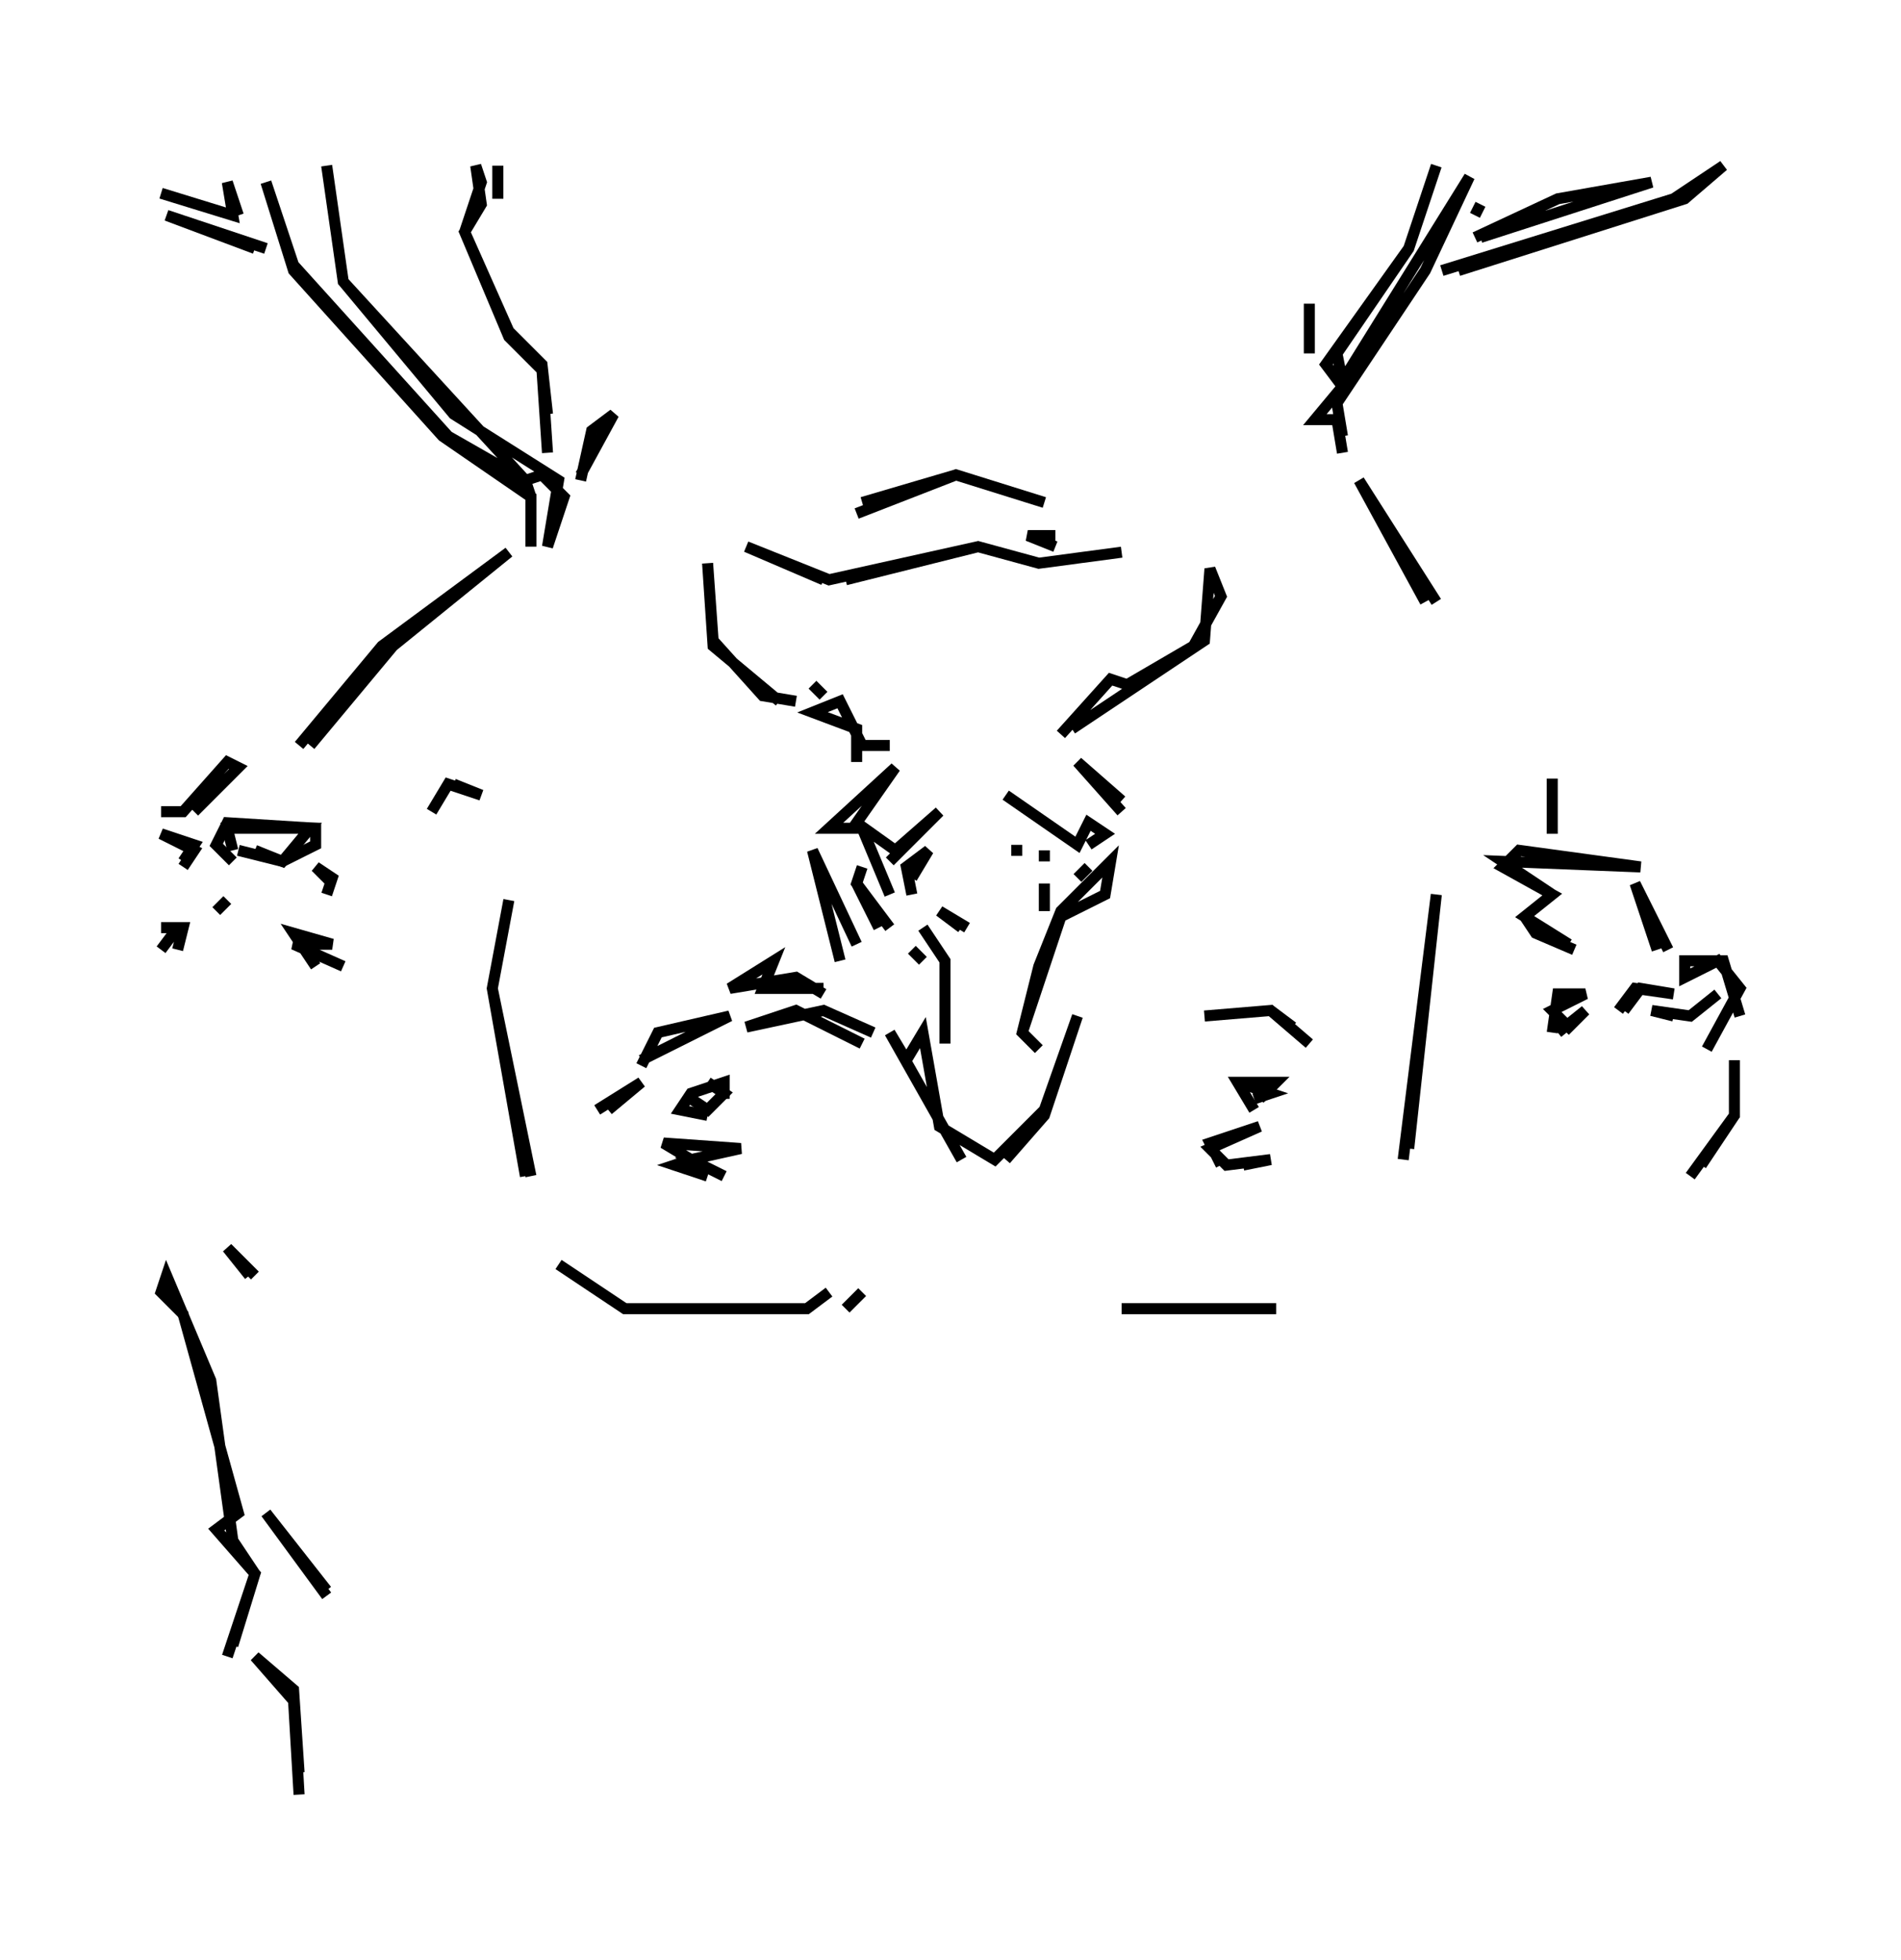 <?xml version="1.0" ?>
<svg xmlns="http://www.w3.org/2000/svg" xmlns:ev="http://www.w3.org/2001/xml-events" xmlns:xlink="http://www.w3.org/1999/xlink" baseProfile="full" height="600px" version="1.1" viewBox="-0.177 -0.177 0.344 0.355" width="582px">
	<defs/>
	<path d="M -0.087,-0.141 L -0.087,-0.147" fill="none" stroke="black" stroke-width="0.002"/>
	<path d="M 0.09,-0.138 L 0.091,-0.14" fill="none" stroke="black" stroke-width="0.002"/>
	<path d="M -0.135,-0.138 L -0.148,-0.142 L -0.135,-0.138 L -0.136,-0.144 L -0.134,-0.138" fill="none" stroke="black" stroke-width="0.002"/>
	<path d="M 0.09,-0.134 L 0.105,-0.141 L 0.122,-0.144 L 0.091,-0.134" fill="none" stroke="black" stroke-width="0.002"/>
	<path d="M -0.131,-0.132 L -0.147,-0.138 L -0.129,-0.132" fill="none" stroke="black" stroke-width="0.002"/>
	<path d="M 0.084,-0.128 L 0.126,-0.141 L 0.135,-0.147 L 0.128,-0.141 L 0.087,-0.128" fill="none" stroke="black" stroke-width="0.002"/>
	<path d="M 0.06,-0.113 L 0.06,-0.122" fill="none" stroke="black" stroke-width="0.002"/>
	<path d="M 0.066,-0.095 L 0.065,-0.101 L 0.061,-0.101 L 0.066,-0.107 L 0.063,-0.111 L 0.078,-0.132 L 0.083,-0.147 L 0.078,-0.132 L 0.065,-0.113 L 0.066,-0.108 L 0.089,-0.145 L 0.081,-0.128 L 0.065,-0.104 L 0.066,-0.098" fill="none" stroke="black" stroke-width="0.002"/>
	<path d="M -0.078,-0.095 L -0.079,-0.11 L -0.085,-0.116 L -0.093,-0.135 L -0.09,-0.14 L -0.091,-0.147 L -0.09,-0.144 L -0.093,-0.135 L -0.085,-0.117 L -0.079,-0.111 L -0.078,-0.102" fill="none" stroke="black" stroke-width="0.002"/>
	<path d="M -0.072,-0.09 L -0.07,-0.099 L -0.066,-0.102 L -0.072,-0.091" fill="none" stroke="black" stroke-width="0.002"/>
	<path d="M -0.022,-0.084 L -0.004,-0.091 L 0.012,-0.086 L -0.004,-0.091 L -0.021,-0.086" fill="none" stroke="black" stroke-width="0.002"/>
	<path d="M 0.014,-0.078 L 0.009,-0.08 L 0.014,-0.08" fill="none" stroke="black" stroke-width="0.002"/>
	<path d="M -0.081,-0.078 L -0.081,-0.087 L -0.097,-0.098 L -0.124,-0.128 L -0.129,-0.144 L -0.124,-0.129 L -0.096,-0.098 L -0.082,-0.09 L -0.115,-0.126 L -0.118,-0.147 L -0.115,-0.126 L -0.095,-0.102 L -0.076,-0.09 L -0.078,-0.078 L -0.075,-0.087 L -0.079,-0.091 L -0.082,-0.09 L -0.081,-0.087" fill="none" stroke="black" stroke-width="0.002"/>
	<path d="M -0.028,-0.072 L -0.042,-0.078 L -0.027,-0.072 L 0.0,-0.078 L 0.011,-0.075 L 0.026,-0.077 L 0.011,-0.075 L 0.0,-0.078 L -0.024,-0.072" fill="none" stroke="black" stroke-width="0.002"/>
	<path d="M 0.081,-0.068 L 0.069,-0.09 L 0.083,-0.068" fill="none" stroke="black" stroke-width="0.002"/>
	<path d="M -0.028,-0.051 L -0.03,-0.053" fill="none" stroke="black" stroke-width="0.002"/>
	<path d="M -0.036,-0.05 L -0.048,-0.06 L -0.049,-0.075 L -0.048,-0.061 L -0.039,-0.051 L -0.033,-0.05" fill="none" stroke="black" stroke-width="0.002"/>
	<path d="M 0.015,-0.044 L 0.024,-0.054 L 0.027,-0.053 L 0.039,-0.06 L 0.044,-0.069 L 0.042,-0.074 L 0.041,-0.061 L 0.017,-0.045" fill="none" stroke="black" stroke-width="0.002"/>
	<path d="M -0.123,-0.042 L -0.108,-0.06 L -0.085,-0.077 L -0.106,-0.06 L -0.121,-0.042" fill="none" stroke="black" stroke-width="0.002"/>
	<path d="M -0.022,-0.039 L -0.022,-0.045 L -0.03,-0.048 L -0.025,-0.05 L -0.021,-0.042 L -0.016,-0.042 L -0.019,-0.042" fill="none" stroke="black" stroke-width="0.002"/>
	<path d="M 0.026,-0.03 L 0.018,-0.039 L 0.026,-0.032" fill="none" stroke="black" stroke-width="0.002"/>
	<path d="M -0.099,-0.03 L -0.096,-0.035 L -0.09,-0.033 L -0.095,-0.035" fill="none" stroke="black" stroke-width="0.002"/>
	<path d="M -0.148,-0.03 L -0.144,-0.03 L -0.136,-0.039 L -0.134,-0.038 L -0.142,-0.03" fill="none" stroke="black" stroke-width="0.002"/>
	<path d="M 0.104,-0.026 L 0.104,-0.036" fill="none" stroke="black" stroke-width="0.002"/>
	<path d="M 0.018,-0.024 L 0.005,-0.033 L 0.018,-0.024 L 0.02,-0.028 L 0.023,-0.026 L 0.02,-0.024" fill="none" stroke="black" stroke-width="0.002"/>
	<path d="M 0.006,-0.023 L 0.008,-0.023" fill="none" stroke="black" stroke-width="0.002"/>
	<path d="M -0.131,-0.023 L -0.126,-0.021 L -0.121,-0.027 L -0.136,-0.027 L -0.135,-0.023" fill="none" stroke="black" stroke-width="0.002"/>
	<path d="M 0.012,-0.021 L 0.012,-0.023" fill="none" stroke="black" stroke-width="0.002"/>
	<path d="M -0.135,-0.021 L -0.138,-0.024 L -0.136,-0.028 L -0.12,-0.027 L -0.12,-0.024 L -0.126,-0.021 L -0.134,-0.023" fill="none" stroke="black" stroke-width="0.002"/>
	<path d="M -0.144,-0.02 L -0.142,-0.023 L -0.148,-0.026 L -0.142,-0.024 L -0.144,-0.021" fill="none" stroke="black" stroke-width="0.002"/>
	<path d="M 0.018,-0.018 L 0.02,-0.02" fill="none" stroke="black" stroke-width="0.002"/>
	<path d="M -0.012,-0.015 L -0.013,-0.02 L -0.009,-0.023 L -0.012,-0.018" fill="none" stroke="black" stroke-width="0.002"/>
	<path d="M -0.016,-0.015 L -0.021,-0.027 L -0.027,-0.027 L -0.015,-0.038 L -0.022,-0.028 L -0.015,-0.023 L -0.007,-0.03 L -0.016,-0.021" fill="none" stroke="black" stroke-width="0.002"/>
	<path d="M -0.118,-0.015 L -0.117,-0.018 L -0.12,-0.02 L -0.117,-0.017" fill="none" stroke="black" stroke-width="0.002"/>
	<path d="M 0.012,-0.012 L 0.012,-0.017" fill="none" stroke="black" stroke-width="0.002"/>
	<path d="M -0.138,-0.012 L -0.136,-0.014" fill="none" stroke="black" stroke-width="0.002"/>
	<path d="M -0.003,-0.009 L -0.007,-0.012 L -0.002,-0.009" fill="none" stroke="black" stroke-width="0.002"/>
	<path d="M -0.018,-0.009 L -0.022,-0.017 L -0.021,-0.02 L -0.022,-0.017 L -0.016,-0.009" fill="none" stroke="black" stroke-width="0.002"/>
	<path d="M 0.123,-0.005 L 0.119,-0.017 L 0.125,-0.005" fill="none" stroke="black" stroke-width="0.002"/>
	<path d="M 0.108,-0.005 L 0.101,-0.008 L 0.099,-0.011 L 0.104,-0.015 L 0.095,-0.021 L 0.12,-0.02 L 0.098,-0.023 L 0.095,-0.02 L 0.104,-0.015 L 0.099,-0.011 L 0.107,-0.006" fill="none" stroke="black" stroke-width="0.002"/>
	<path d="M -0.148,-0.005 L -0.145,-0.009 L -0.148,-0.009 L -0.144,-0.009 L -0.145,-0.005" fill="none" stroke="black" stroke-width="0.002"/>
	<path d="M -0.01,-0.003 L -0.012,-0.005" fill="none" stroke="black" stroke-width="0.002"/>
	<path d="M -0.025,-0.003 L -0.03,-0.023 L -0.022,-0.006" fill="none" stroke="black" stroke-width="0.002"/>
	<path d="M -0.12,-0.002 L -0.124,-0.008 L -0.117,-0.006 L -0.124,-0.006 L -0.115,-0.002" fill="none" stroke="black" stroke-width="0.002"/>
	<path d="M -0.028,0.003 L -0.033,-0.0 L -0.045,0.002 L -0.037,-0.003 L -0.039,0.002 L -0.028,0.002" fill="none" stroke="black" stroke-width="0.002"/>
	<path d="M 0.116,0.006 L 0.119,0.002 L 0.126,0.003 L 0.12,0.002 L 0.117,0.006" fill="none" stroke="black" stroke-width="0.002"/>
	<path d="M 0.126,0.007 L 0.122,0.006 L 0.129,0.007 L 0.134,0.003 L 0.129,0.007" fill="none" stroke="black" stroke-width="0.002"/>
	<path d="M 0.104,0.01 L 0.105,0.003 L 0.11,0.003 L 0.104,0.006 L 0.107,0.009 L 0.11,0.006 L 0.105,0.01" fill="none" stroke="black" stroke-width="0.002"/>
	<path d="M 0.06,0.012 L 0.053,0.006 L 0.041,0.007 L 0.053,0.006 L 0.057,0.009" fill="none" stroke="black" stroke-width="0.002"/>
	<path d="M -0.006,0.012 L -0.006,-0.003 L -0.01,-0.009 L -0.006,-0.003 L -0.006,0.01" fill="none" stroke="black" stroke-width="0.002"/>
	<path d="M -0.021,0.012 L -0.033,0.006 L -0.042,0.009 L -0.028,0.006 L -0.019,0.01" fill="none" stroke="black" stroke-width="0.002"/>
	<path d="M 0.132,0.013 L 0.138,0.002 L 0.134,-0.003 L 0.128,-0.0 L 0.128,-0.003 L 0.135,-0.003 L 0.138,0.007" fill="none" stroke="black" stroke-width="0.002"/>
	<path d="M 0.011,0.013 L 0.008,0.01 L 0.011,-0.002 L 0.015,-0.012 L 0.024,-0.021 L 0.023,-0.015 L 0.015,-0.011 L 0.008,0.01" fill="none" stroke="black" stroke-width="0.002"/>
	<path d="M -0.061,0.016 L -0.058,0.01 L -0.045,0.007 L -0.061,0.015" fill="none" stroke="black" stroke-width="0.002"/>
	<path d="M 0.05,0.022 L 0.053,0.021 L 0.047,0.019" fill="none" stroke="black" stroke-width="0.002"/>
	<path d="M -0.052,0.022 L -0.049,0.024 L -0.046,0.021 L -0.049,0.019" fill="none" stroke="black" stroke-width="0.002"/>
	<path d="M 0.05,0.024 L 0.047,0.019 L 0.054,0.019 L 0.051,0.022" fill="none" stroke="black" stroke-width="0.002"/>
	<path d="M -0.069,0.024 L -0.061,0.019 L -0.067,0.024" fill="none" stroke="black" stroke-width="0.002"/>
	<path d="M -0.049,0.025 L -0.054,0.024 L -0.052,0.021 L -0.046,0.019 L -0.046,0.022" fill="none" stroke="black" stroke-width="0.002"/>
	<path d="M 0.077,0.033 L 0.083,-0.015 L 0.078,0.031" fill="none" stroke="black" stroke-width="0.002"/>
	<path d="M -0.003,0.033 L -0.016,0.01 L -0.013,0.015 L -0.01,0.01 L -0.007,0.027 L 0.003,0.033 L 0.012,0.024 L 0.018,0.007 L 0.012,0.025 L 0.005,0.033" fill="none" stroke="black" stroke-width="0.002"/>
	<path d="M 0.044,0.034 L 0.042,0.03 L 0.051,0.027 L 0.042,0.031 L 0.045,0.034 L 0.053,0.033 L 0.048,0.034" fill="none" stroke="black" stroke-width="0.002"/>
	<path d="M 0.129,0.036 L 0.137,0.025 L 0.137,0.015 L 0.137,0.025 L 0.131,0.034" fill="none" stroke="black" stroke-width="0.002"/>
	<path d="M -0.049,0.036 L -0.055,0.034 L -0.052,0.033 L -0.057,0.03 L -0.043,0.031 L -0.052,0.033 L -0.046,0.036" fill="none" stroke="black" stroke-width="0.002"/>
	<path d="M -0.082,0.036 L -0.088,0.002 L -0.085,-0.014 L -0.088,0.002 L -0.081,0.036" fill="none" stroke="black" stroke-width="0.002"/>
	<path d="M -0.132,0.054 L -0.136,0.049 L -0.131,0.054" fill="none" stroke="black" stroke-width="0.002"/>
	<path d="M 0.026,0.06 L 0.054,0.06" fill="none" stroke="black" stroke-width="0.002"/>
	<path d="M -0.024,0.06 L -0.021,0.057" fill="none" stroke="black" stroke-width="0.002"/>
	<path d="M -0.064,0.06 L -0.076,0.052 L -0.064,0.06 L -0.031,0.06 L -0.027,0.057 L -0.031,0.06" fill="none" stroke="black" stroke-width="0.002"/>
	<path d="M -0.118,0.112 L -0.129,0.097 L -0.118,0.111" fill="none" stroke="black" stroke-width="0.002"/>
	<path d="M -0.136,0.123 L -0.131,0.108 L -0.138,0.1 L -0.134,0.097 L -0.144,0.061 L -0.148,0.057 L -0.147,0.054 L -0.139,0.073 L -0.135,0.102 L -0.131,0.108 L -0.135,0.121" fill="none" stroke="black" stroke-width="0.002"/>
	<path d="M -0.123,0.148 L -0.124,0.131 L -0.131,0.123 L -0.124,0.129 L -0.123,0.144" fill="none" stroke="black" stroke-width="0.002"/>
</svg>
